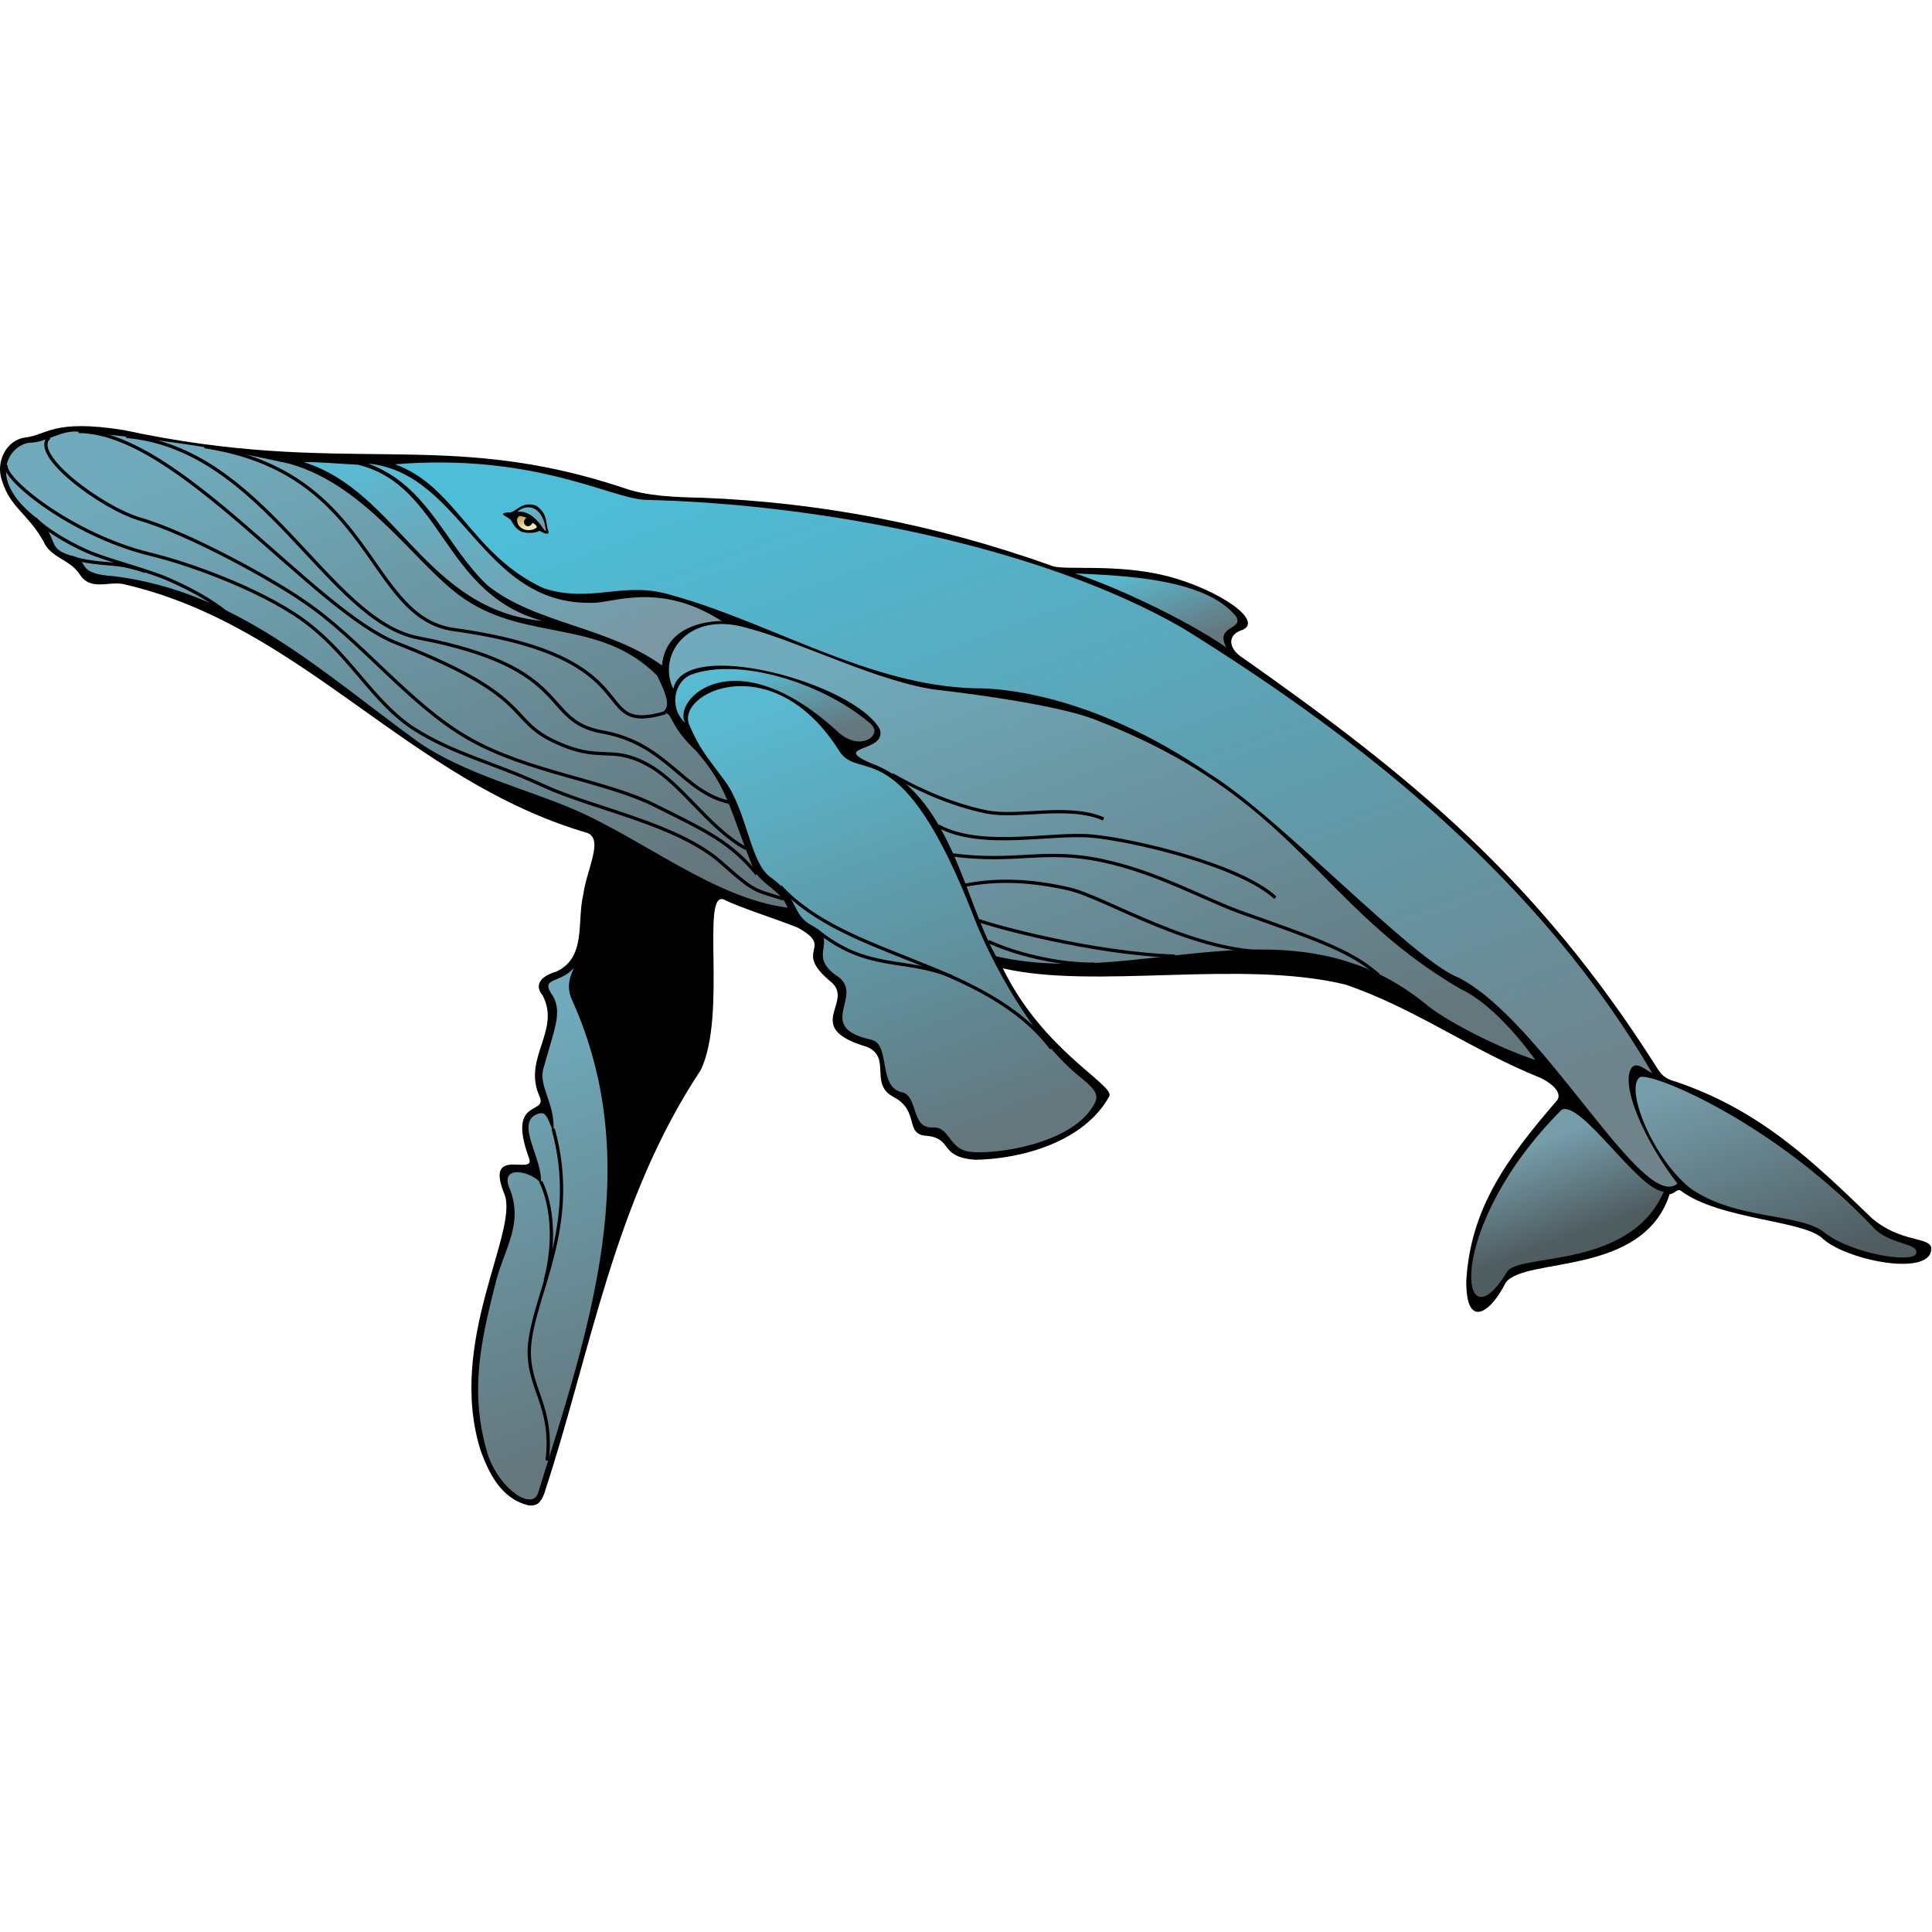 <?xml version="1.0" encoding="UTF-8" standalone="no"?>
<!-- Generator: Adobe Illustrator 10.0, SVG Export Plug-In . SVG Version: 3.0.0 Build 77)  -->

<svg
   xmlns:ns5="http://ns.adobe.com/SaveForWeb/1.0/"
   xmlns:ns4="http://ns.adobe.com/Variables/1.0/"
   xmlns:ns3="http://ns.adobe.com/AdobeIllustrator/10.0/"
   xmlns:a="http://ns.adobe.com/AdobeSVGViewerExtensions/3.0/"
   xmlns:dc="http://purl.org/dc/elements/1.1/"
   xmlns:cc="http://creativecommons.org/ns#"
   xmlns:rdf="http://www.w3.org/1999/02/22-rdf-syntax-ns#"
   xmlns:svg="http://www.w3.org/2000/svg"
   xmlns="http://www.w3.org/2000/svg"
   xmlns:sodipodi="http://sodipodi.sourceforge.net/DTD/sodipodi-0.dtd"
   xmlns:inkscape="http://www.inkscape.org/namespaces/inkscape"
   ns3:viewOrigin="59.2236 540.0425"
   ns3:rulerOrigin="0 0"
   ns3:pageBounds="0 792 612 0"
   width="128"
   height="128"
   viewBox="0 0 128 128"
   overflow="visible"
   enable-background="new 0 0 507.713 283.735"
   xml:space="preserve"
   version="1.1"
   id="svg150"
   sodipodi:docname="whale.svg"
   inkscape:version="0.92.2 (5c3e80d, 2017-08-06)"
   style="overflow:visible"><defs
     id="defs154"><linearGradient
       id="XMLID_1_"
       gradientUnits="userSpaceOnUse"
       x1="-418.544"
       y1="1246.441"
       x2="-418.544"
       y2="640.3"
       gradientTransform="matrix(0.582,-0.215,0.215,0.582,293.436,-527.098)"><stop
         offset="0.12"
         style="stop-color:#000000"
         id="stop4" /><stop
         offset="0.88"
         style="stop-color:#000000"
         id="stop6" /><a:midPointStop
         offset="0.12"
         style="stop-color:#000000" /><a:midPointStop
         offset="0.5"
         style="stop-color:#000000" /><a:midPointStop
         offset="0.88"
         style="stop-color:#000000" /></linearGradient><linearGradient
       id="XMLID_2_"
       gradientUnits="userSpaceOnUse"
       x1="-619.659"
       y1="939.414"
       x2="-619.659"
       y2="643.025"
       gradientTransform="matrix(0.582,-0.215,0.215,0.582,293.436,-527.098)"><stop
         offset="0.1"
         style="stop-color:#64777D"
         id="stop11" /><stop
         offset="0.9"
         style="stop-color:#6FABBC"
         id="stop13" /><a:midPointStop
         offset="0.1"
         style="stop-color:#64777D" /><a:midPointStop
         offset="0.5"
         style="stop-color:#64777D" /><a:midPointStop
         offset="0.9"
         style="stop-color:#6FABBC" /></linearGradient><linearGradient
       id="XMLID_3_"
       gradientUnits="userSpaceOnUse"
       x1="-587.044"
       y1="789.475"
       x2="-587.044"
       y2="691.322"
       gradientTransform="matrix(0.582,-0.215,0.215,0.582,293.436,-527.098)"><stop
         offset="0.09"
         style="stop-color:#7A97A3"
         id="stop18" /><stop
         offset="0.91"
         style="stop-color:#59BBD2"
         id="stop20" /><a:midPointStop
         offset="0.09"
         style="stop-color:#7A97A3" /><a:midPointStop
         offset="0.5"
         style="stop-color:#7A97A3" /><a:midPointStop
         offset="0.91"
         style="stop-color:#59BBD2" /></linearGradient><linearGradient
       id="XMLID_4_"
       gradientUnits="userSpaceOnUse"
       x1="-538.759"
       y1="824.747"
       x2="-538.759"
       y2="701.36"
       gradientTransform="matrix(0.582,-0.215,0.215,0.582,293.436,-527.098)"><stop
         offset="0.11"
         style="stop-color:#7A97A3"
         id="stop25" /><stop
         offset="0.89"
         style="stop-color:#59BBD2"
         id="stop27" /><a:midPointStop
         offset="0.11"
         style="stop-color:#7A97A3" /><a:midPointStop
         offset="0.5"
         style="stop-color:#7A97A3" /><a:midPointStop
         offset="0.89"
         style="stop-color:#59BBD2" /></linearGradient><linearGradient
       id="XMLID_5_"
       gradientUnits="userSpaceOnUse"
       x1="-381.883"
       y1="1179.98"
       x2="-381.883"
       y2="705.587"
       gradientTransform="matrix(0.582,-0.215,0.215,0.582,293.436,-527.098)"><stop
         offset="0.1"
         style="stop-color:#6F838B"
         id="stop32" /><stop
         offset="0.9"
         style="stop-color:#4EBDD7"
         id="stop34" /><a:midPointStop
         offset="0.1"
         style="stop-color:#6F838B" /><a:midPointStop
         offset="0.5"
         style="stop-color:#6F838B" /><a:midPointStop
         offset="0.9"
         style="stop-color:#4EBDD7" /></linearGradient><linearGradient
       id="XMLID_6_"
       gradientUnits="userSpaceOnUse"
       x1="-543.069"
       y1="755.491"
       x2="-543.069"
       y2="740.902"
       gradientTransform="matrix(0.582,-0.215,0.215,0.582,293.436,-527.098)"><stop
         offset="0.1"
         style="stop-color:#000000"
         id="stop39" /><stop
         offset="0.9"
         style="stop-color:#000000"
         id="stop41" /><a:midPointStop
         offset="0.1"
         style="stop-color:#000000" /><a:midPointStop
         offset="0.5"
         style="stop-color:#000000" /><a:midPointStop
         offset="0.9"
         style="stop-color:#000000" /></linearGradient><linearGradient
       id="XMLID_7_"
       gradientUnits="userSpaceOnUse"
       x1="-540.783"
       y1="754.197"
       x2="-540.783"
       y2="741.905"
       gradientTransform="matrix(0.582,-0.215,0.215,0.582,293.436,-527.098)"><stop
         offset="0.07"
         style="stop-color:#7A97A3"
         id="stop46" /><stop
         offset="0.93"
         style="stop-color:#59BBD2"
         id="stop48" /><a:midPointStop
         offset="0.07"
         style="stop-color:#7A97A3" /><a:midPointStop
         offset="0.5"
         style="stop-color:#7A97A3" /><a:midPointStop
         offset="0.93"
         style="stop-color:#59BBD2" /></linearGradient><linearGradient
       id="XMLID_8_"
       gradientUnits="userSpaceOnUse"
       x1="-543.218"
       y1="751.593"
       x2="-543.218"
       y2="744.428"
       gradientTransform="matrix(0.582,-0.215,0.215,0.582,293.436,-527.098)"><stop
         offset="0.11"
         style="stop-color:#F0E8B4"
         id="stop53" /><stop
         offset="0.89"
         style="stop-color:#BEA458"
         id="stop55" /><a:midPointStop
         offset="0.11"
         style="stop-color:#F0E8B4" /><a:midPointStop
         offset="0.5"
         style="stop-color:#F0E8B4" /><a:midPointStop
         offset="0.89"
         style="stop-color:#BEA458" /></linearGradient><linearGradient
       id="XMLID_9_"
       gradientUnits="userSpaceOnUse"
       x1="-365.371"
       y1="1109.83"
       x2="-365.371"
       y2="815.476"
       gradientTransform="matrix(0.582,-0.215,0.215,0.582,293.436,-527.098)"><stop
         offset="0.11"
         style="stop-color:#64777D"
         id="stop60" /><stop
         offset="0.89"
         style="stop-color:#6FABBC"
         id="stop62" /><a:midPointStop
         offset="0.11"
         style="stop-color:#64777D" /><a:midPointStop
         offset="0.5"
         style="stop-color:#64777D" /><a:midPointStop
         offset="0.89"
         style="stop-color:#6FABBC" /></linearGradient><linearGradient
       id="XMLID_10_"
       gradientUnits="userSpaceOnUse"
       x1="-473.236"
       y1="884.328"
       x2="-473.236"
       y2="832.674"
       gradientTransform="matrix(0.582,-0.215,0.215,0.582,293.436,-527.098)"><stop
         offset="0.14"
         style="stop-color:#64777D"
         id="stop67" /><stop
         offset="0.86"
         style="stop-color:#59BBD2"
         id="stop69" /><a:midPointStop
         offset="0.14"
         style="stop-color:#64777D" /><a:midPointStop
         offset="0.5"
         style="stop-color:#64777D" /><a:midPointStop
         offset="0.86"
         style="stop-color:#59BBD2" /></linearGradient><linearGradient
       id="XMLID_11_"
       gradientUnits="userSpaceOnUse"
       x1="-454.625"
       y1="1069.685"
       x2="-454.625"
       y2="842.519"
       gradientTransform="matrix(0.582,-0.215,0.215,0.582,293.436,-527.098)"><stop
         offset="0.05"
         style="stop-color:#64777D"
         id="stop74" /><stop
         offset="0.95"
         style="stop-color:#59BBD2"
         id="stop76" /><a:midPointStop
         offset="0.05"
         style="stop-color:#64777D" /><a:midPointStop
         offset="0.5"
         style="stop-color:#64777D" /><a:midPointStop
         offset="0.95"
         style="stop-color:#59BBD2" /></linearGradient><linearGradient
       id="XMLID_12_"
       gradientUnits="userSpaceOnUse"
       x1="-303.875"
       y1="900.576"
       x2="-303.875"
       y2="848.924"
       gradientTransform="matrix(0.582,-0.215,0.215,0.582,293.436,-527.098)"><stop
         offset="0.13"
         style="stop-color:#64777D"
         id="stop81" /><stop
         offset="0.87"
         style="stop-color:#59BBD2"
         id="stop83" /><a:midPointStop
         offset="0.13"
         style="stop-color:#64777D" /><a:midPointStop
         offset="0.5"
         style="stop-color:#64777D" /><a:midPointStop
         offset="0.87"
         style="stop-color:#59BBD2" /></linearGradient><linearGradient
       id="XMLID_13_"
       gradientUnits="userSpaceOnUse"
       x1="-642.66"
       y1="1136.73"
       x2="-642.66"
       y2="931.882"
       gradientTransform="matrix(0.582,-0.215,0.215,0.582,293.436,-527.098)"><stop
         offset="0.06"
         style="stop-color:#64777D"
         id="stop88" /><stop
         offset="0.94"
         style="stop-color:#6FABBC"
         id="stop90" /><a:midPointStop
         offset="0.06"
         style="stop-color:#64777D" /><a:midPointStop
         offset="0.5"
         style="stop-color:#64777D" /><a:midPointStop
         offset="0.94"
         style="stop-color:#6FABBC" /></linearGradient><linearGradient
       id="XMLID_14_"
       gradientUnits="userSpaceOnUse"
       x1="-143.021"
       y1="1243.31"
       x2="-143.021"
       y2="1132.024"
       gradientTransform="matrix(0.582,-0.215,0.215,0.582,293.436,-527.098)"><stop
         offset="0.09"
         style="stop-color:#4F5C60"
         id="stop95" /><stop
         offset="0.91"
         style="stop-color:#759DAA"
         id="stop97" /><a:midPointStop
         offset="0.09"
         style="stop-color:#4F5C60" /><a:midPointStop
         offset="0.5"
         style="stop-color:#4F5C60" /><a:midPointStop
         offset="0.91"
         style="stop-color:#759DAA" /></linearGradient><linearGradient
       id="XMLID_15_"
       gradientUnits="userSpaceOnUse"
       x1="-234.786"
       y1="1196.257"
       x2="-234.786"
       y2="1133.477"
       gradientTransform="matrix(0.582,-0.215,0.215,0.582,293.436,-527.098)"><stop
         offset="0.16"
         style="stop-color:#4F5C60"
         id="stop102" /><stop
         offset="0.84"
         style="stop-color:#759DAA"
         id="stop104" /><a:midPointStop
         offset="0.16"
         style="stop-color:#4F5C60" /><a:midPointStop
         offset="0.5"
         style="stop-color:#4F5C60" /><a:midPointStop
         offset="0.84"
         style="stop-color:#759DAA" /></linearGradient></defs><sodipodi:namedview
     pagecolor="#ffffff"
     bordercolor="#666666"
     borderopacity="1"
     objecttolerance="10"
     gridtolerance="10"
     guidetolerance="10"
     inkscape:pageopacity="0"
     inkscape:pageshadow="2"
     inkscape:window-width="1920"
     inkscape:window-height="1025"
     id="namedview152"
     showgrid="false"
     inkscape:zoom="2.4344462"
     inkscape:cx="91.660442"
     inkscape:cy="28.755745"
     inkscape:window-x="-8"
     inkscape:window-y="-8"
     inkscape:window-maximized="1"
     inkscape:current-layer="svg150"
     fit-margin-top="0"
     fit-margin-left="0"
     fit-margin-right="0"
     fit-margin-bottom="0" /><g
     id="g1307"
     transform="matrix(0.252,0,0,0.252,0.008,28.231)"><path
       inkscape:connector-curvature="0"
       style="clip-rule:evenodd;fill:url(#XMLID_1_);fill-rule:evenodd;stroke:#000000;stroke-width:0;stroke-linejoin:bevel;stroke-miterlimit:2.414"
       id="path9"
       d="m 6.611,2.997 c 5.712,-0.629 7.182,-4.931 25.854,-1.962 58.343,12.596 83.67,-0.71 131.538,15.237 5.854,2.118 13.309,2.417 20.707,2.566 30.264,1.216 60.644,6.76 91.777,17.884 3.025,1.328 16.787,-0.704 30.285,2.695 13.42,3.428 26.549,12.208 19.149,14.42 -3.404,1.435 -2.823,4.894 0.909,7.184 43.39,30.543 77.044,57.696 108.498,107.257 1.371,2.29 2.365,3.322 5.27,4.083 22.012,7.503 35.563,20.501 51.475,35.857 7.555,6.472 15,4.855 15.64,7.766 0.513,7.765 -21.569,3.607 -28.351,-2.187 -4.68,-5.089 -27.118,-5.003 -37.516,-12.786 -0.929,-0.617 -1.76,0.917 -2.901,0.898 -7.043,21.843 -38.172,16.398 -43.136,23.308 -4.064,8.149 -10.494,12.278 -10.342,-0.545 1.127,-18.688 10.224,-31.671 23.948,-47.507 1.208,-1.932 -1.334,-4.314 -4.313,-5.748 -18.824,-7.633 -33.001,-18.298 -51.42,-24.598 -27.38,-6.656 -65.85,1.373 -90.059,-4.269 10.569,21.706 29.33,30.586 28.003,33.614 -6.588,11.967 -22.912,16.521 -35.256,16.718 -9.622,-0.724 -5.782,-5.465 -12.554,-6.282 -6.286,-0.211 -1.844,-6.4 -8.843,-10.191 -6.675,-3.391 -0.444,-10.418 -7.073,-13.209 -17.263,-5.064 -3.259,-11.647 -9.35,-16.997 -10.663,-8.732 1.219,-8.758 -8.795,-14.319 -5.155,-2.116 -15.353,-5.336 -19.229,-7.311 -6.569,-3.34 0.751,30.147 -6.347,44.751 -22.942,34.632 -28.816,74.052 -41.187,111.5 -1.028,2.655 -2.257,3.11 -4.082,2.91 -7.19,-1.709 -10.394,-8.479 -12.528,-14.248 -9.136,-28.705 10.224,-57.9 6.167,-67.681 -5.327,-12.977 8.551,-4.301 6.461,-9.472 -5.983,-16.408 5.536,-10.793 2.625,-16.534 -4.083,-9.854 5.775,-17 1.016,-26.078 -1.891,-2.275 -1.428,-4.805 3.53,-6.292 8,-3.66 5.413,-13.018 7.122,-20.207 0.875,-6.619 5.293,-14.288 1.262,-16.205 C 107.131,93.183 79.86,52.567 32.7,41.603 28.645,40.567 23.738,43.608 20.831,38.826 17.923,34.744 13.279,34.714 11.34,30.186 7.292,23.027 2.673,21.415 0.525,14.429 -1.354,9.352 1.752,3.568 6.611,2.997 Z"
       stroke-miterlimit="2.414"
       ns3:knockout="Off" /><path
       inkscape:connector-curvature="0"
       style="clip-rule:evenodd;fill:url(#XMLID_2_);fill-rule:evenodd;stroke:#000000;stroke-width:0;stroke-linejoin:bevel;stroke-miterlimit:2.414"
       id="path16"
       d="m 8.161,4.346 c 4.146,-0.136 7.933,-3.372 12.487,-2.872 18.869,1.848 33.191,3.455 55.3,8.387 20.839,5.753 33.873,27.51 46.362,35.74 16.497,11.032 35.525,5.04 50.412,19.989 3.387,6.791 3.046,8.23 1.483,9.681 3.042,0.186 1.054,2.845 8.843,10.192 8.546,9.864 8.676,15.411 15.162,31.284 2.258,3.973 7.154,5.396 8.805,9.855 -19.069,-2.385 -37.974,-18.035 -56.259,-25.866 C 138.887,95.597 121.833,91.329 109.939,83.052 83.976,64.158 62.184,43.543 29.985,39.46 18.988,38.807 24.081,35.088 18.521,33.997 11.658,31.992 16.141,29.458 8.92,23.649 -4.057,13.15 3.026,4.41 8.161,4.346 Z"
       stroke-miterlimit="2.414"
       ns3:knockout="Off" /><path
       inkscape:connector-curvature="0"
       style="clip-rule:evenodd;fill:url(#XMLID_3_);fill-rule:evenodd;stroke:#000000;stroke-width:0;stroke-linejoin:bevel;stroke-miterlimit:2.414"
       id="path23"
       d="m 79.828,9.476 c 4.251,-0.088 8.989,0.432 14.239,0.675 22.49,5.492 22.25,33.908 48.506,41.066 C 111.865,48.329 104.517,17.126 79.828,9.476 Z"
       stroke-miterlimit="2.414"
       ns3:knockout="Off" /><path
       inkscape:connector-curvature="0"
       style="clip-rule:evenodd;fill:url(#XMLID_4_);fill-rule:evenodd;stroke:#000000;stroke-width:0;stroke-linejoin:bevel;stroke-miterlimit:2.414"
       id="path30"
       d="m 96.755,9.855 c 24.855,2.432 29.724,37.088 58.66,36.608 5.508,0.237 17.791,-5.794 34.298,4.794 C 185.951,51.25 174.939,52.44 174.01,62.926 160.033,52.8 140.728,51.9 128.208,41.931 117.074,31.452 112.612,15.616 96.755,9.855 Z"
       stroke-miterlimit="2.414"
       ns3:knockout="Off" /><path
       inkscape:connector-curvature="0"
       style="clip-rule:evenodd;fill:url(#XMLID_5_);fill-rule:evenodd;stroke:#000000;stroke-width:0;stroke-linejoin:bevel;stroke-miterlimit:2.414"
       id="path37"
       d="m 103.818,10.04 c 36.664,-2.989 56.744,8.99 65.707,9.346 46.291,1.053 104.41,12.334 141.457,33.771 49.33,30.533 94.515,67.582 123.369,116.966 -1.79,-0.82 -3.94,-3.085 -5.366,-1.508 -3.303,4.544 3.654,19.803 11.995,30.531 -9.188,7.773 -35.255,-42.82 -57.652,-54.205 C 371.429,140.427 335.779,102.209 317.861,91.355 286.973,70.262 262.67,68.85 256.316,68.929 228.536,68.279 202.619,51.642 176.624,44.474 163.963,40.503 155.606,46.743 142.888,42.618 124.03,33.948 119.858,15.821 103.818,10.04 Z"
       stroke-miterlimit="2.414"
       ns3:knockout="Off" /><path
       inkscape:connector-curvature="0"
       style="clip-rule:evenodd;fill:url(#XMLID_6_);fill-rule:evenodd;stroke:#000000;stroke-width:0;stroke-linejoin:bevel;stroke-miterlimit:2.414"
       id="path44"
       d="m 133.494,22.665 c 1.938,0.507 3.295,-3.144 7.388,-1.774 3.234,2.127 2.495,4.849 3.196,6.512 0.533,1.203 -0.638,1.111 -2.227,0.125 -0.865,0.494 -3.343,0.889 -5.03,0.113 -1.875,-1.056 -2.051,-2.477 -2.721,-3.102 -1.07,-1.003 -3.342,-1.475 -0.606,-1.874 z"
       stroke-miterlimit="2.414"
       ns3:knockout="Off" /><path
       inkscape:connector-curvature="0"
       style="clip-rule:evenodd;fill:url(#XMLID_7_);fill-rule:evenodd;stroke:#000000;stroke-width:0;stroke-linejoin:bevel;stroke-miterlimit:2.414"
       id="path51"
       d="m 135.981,22.533 c 2.263,-2.15 6.427,-1.769 7.429,4.244 0.475,3.409 -2.082,-4.913 -7.429,-4.244 z"
       stroke-miterlimit="2.414"
       ns3:knockout="Off" /><path
       inkscape:connector-curvature="0"
       style="clip-rule:evenodd;fill:url(#XMLID_8_);fill-rule:evenodd;stroke:#000000;stroke-width:0;stroke-linejoin:bevel;stroke-miterlimit:2.414"
       id="path58"
       d="m 136.638,23.601 c 0,0 1.122,0.195 1.755,0.485 -1.801,1.279 0.501,3.487 1.548,1.351 0.498,0.165 1.005,0.589 1.204,1.129 -0.676,0.774 -2.711,1.177 -4.012,0.26 -1.188,-0.609 -1.802,-2.742 -0.495,-3.225 z"
       stroke-miterlimit="2.414"
       ns3:knockout="Off" /><path
       inkscape:connector-curvature="0"
       style="clip-rule:evenodd;fill:url(#XMLID_9_);fill-rule:evenodd;stroke:#000000;stroke-width:0;stroke-linejoin:bevel;stroke-miterlimit:2.414"
       id="path65"
       d="m 196.519,53.111 c 13.843,3.621 35.187,14.519 50.267,16.284 7.653,0.84 29.982,3.768 40.169,7.43 54.038,20.572 58.723,48.827 96.965,71.134 9.299,4.34 18.182,16.527 19.681,18.682 -10.072,-3.354 -23.659,-10.304 -29.024,-14.876 -35.385,-28.521 -75.226,-3.638 -112.74,-12.398 -8.504,-14.952 -12.048,-43.191 -32.945,-50.76 -10.739,-4.682 4.398,-2.763 2.38,-8.923 -6.675,-12.13 -51.44,-24.418 -54.284,-10.601 -4.338,-8.887 3.784,-20.724 19.531,-15.972 z"
       stroke-miterlimit="2.414"
       ns3:knockout="Off" /><path
       inkscape:connector-curvature="0"
       style="clip-rule:evenodd;fill:url(#XMLID_10_);fill-rule:evenodd;stroke:#000000;stroke-width:0;stroke-linejoin:bevel;stroke-miterlimit:2.414"
       id="path72"
       d="m 181.792,65.294 c 12.515,-4.456 33.871,1.979 46.618,12.562 2.37,1.921 1.404,3.327 0.268,4.273 -3.003,1.81 -6.353,0.077 -8.036,-1.399 -27.452,-25.512 -44.107,-8.857 -40.507,-2.669 -4.492,-4.109 -2.802,-11.117 1.657,-12.767 z"
       stroke-miterlimit="2.414"
       ns3:knockout="Off" /><path
       inkscape:connector-curvature="0"
       style="clip-rule:evenodd;fill:url(#XMLID_11_);fill-rule:evenodd;stroke:#000000;stroke-width:0;stroke-linejoin:bevel;stroke-miterlimit:2.414"
       id="path79"
       d="m 220.64,85.453 c 5.28,8.363 16.303,-6.033 35.671,44.416 4.044,10.22 14.796,31.246 28.082,41.632 4.37,3.54 4.518,4.884 2.789,7.536 -6.215,9.904 -25.871,12.546 -32.203,11.739 -5.649,-0.619 -5.171,-6.654 -9.885,-6.396 -5.596,0.233 -3.736,-7.974 -7.771,-9.188 -6.838,-1.229 -2.938,-12.901 -8.471,-13.915 -14.764,-3.279 -1.697,-11.438 -8.451,-16.456 -8.775,-5.76 0.453,-9.175 -6.823,-13.477 -5.534,-2.671 -3.49,-7.539 -11.24,-12.889 -5.241,-4.007 -5.961,-17.291 -11.904,-25.321 -4.236,-5.777 -6.462,-8.013 -9.245,-14.589 -3.649,-8.442 22.018,-20.827 39.451,6.908 z"
       stroke-miterlimit="2.414"
       ns3:knockout="Off" /><path
       inkscape:connector-curvature="0"
       style="clip-rule:evenodd;fill:url(#XMLID_12_);fill-rule:evenodd;stroke:#000000;stroke-width:0;stroke-linejoin:bevel;stroke-miterlimit:2.414"
       id="path86"
       d="m 282.649,38.727 c 12.549,0.6 34.207,1.242 42.32,11.354 2.009,3.541 -5.711,2.288 -2.588,8.126 -10.937,-7.581 -29.374,-16.058 -39.732,-19.48 z"
       stroke-miterlimit="2.414"
       ns3:knockout="Off" /><path
       inkscape:connector-curvature="0"
       style="clip-rule:evenodd;fill:url(#XMLID_13_);fill-rule:evenodd;stroke:#000000;stroke-width:0;stroke-linejoin:bevel;stroke-miterlimit:2.414"
       id="path93"
       d="m 150.873,142.394 c -0.747,1.764 -2.161,4.559 -0.67,8.118 19.593,43.023 4.893,86.231 -8.799,130.03 -1.411,4.458 -9.825,-0.563 -13.172,-10.076 -5.033,-16.672 -1.74,-30.222 2.118,-45.548 2.283,-8.716 7.11,-15.048 3.78,-24.042 -3.376,-7.232 6.202,-4.745 8.011,-1.742 0.708,-6.121 -6.25,-14.998 -1.649,-17.926 3.009,-1.551 3.167,0.054 4.971,4.455 0.629,-7.751 -4.237,-12.156 -2.506,-17.169 2.711,-9.923 4.927,-14.324 2.317,-18.782 -3.588,-4.967 2.104,-3.049 5.599,-7.318 z"
       stroke-miterlimit="2.414"
       ns3:knockout="Off" /><path
       inkscape:connector-curvature="0"
       style="clip-rule:evenodd;fill:url(#XMLID_14_);fill-rule:evenodd;stroke:#000000;stroke-width:0;stroke-linejoin:bevel;stroke-miterlimit:2.414"
       id="path100"
       d="m 493.031,211.275 c 4.78,4.174 11.424,3.465 10.711,6.264 -0.798,2.569 -16.517,0.254 -23.94,-5.394 -6.665,-5.486 -23.374,-3.15 -35.619,-11.908 -10.079,-8.335 -17.103,-26.372 -13.041,-29.099 3.383,-1.251 35.839,12.267 61.889,40.137 z"
       stroke-miterlimit="2.414"
       ns3:knockout="Off" /><path
       inkscape:connector-curvature="0"
       style="clip-rule:evenodd;fill:url(#XMLID_15_);fill-rule:evenodd;stroke:#000000;stroke-width:0;stroke-linejoin:bevel;stroke-miterlimit:2.414"
       id="path107"
       d="m 437.393,201.261 c -8.977,20.635 -38.467,16.072 -41.233,21.119 -12.527,20.72 -16.744,-11.465 14.379,-42.656 5.211,-2.454 20.176,21.211 26.854,21.537 z"
       stroke-miterlimit="2.414"
       ns3:knockout="Off" /><path
       style="clip-rule:evenodd;fill:none;fill-rule:evenodd;stroke:#000000;stroke-width:0.864;stroke-linejoin:bevel;stroke-miterlimit:2.414"
       inkscape:connector-curvature="0"
       id="path109"
       d="m 145.38,184.73 c 7.193,25.58 -5.274,43.398 -6.239,57.568 -0.507,10.679 6.411,15.2 4.678,29.653"
       stroke-miterlimit="2.414"
       ns3:knockout="Off" /><path
       style="clip-rule:evenodd;fill:none;fill-rule:evenodd;stroke:#000000;stroke-width:0.864;stroke-linejoin:bevel;stroke-miterlimit:2.414"
       inkscape:connector-curvature="0"
       id="path111"
       d="m 142.123,198.614 c 0,0 5.429,9.708 1.213,25.955"
       stroke-miterlimit="2.414"
       ns3:knockout="Off" /><path
       style="clip-rule:evenodd;fill:none;fill-rule:evenodd;stroke:#000000;stroke-width:0.864;stroke-linejoin:bevel;stroke-miterlimit:2.414"
       inkscape:connector-curvature="0"
       id="path113"
       d="m 205.121,121.01 c 17.594,19.193 53.64,19.495 71.284,42.603"
       stroke-miterlimit="2.414"
       ns3:knockout="Off" /><path
       style="clip-rule:evenodd;fill:none;fill-rule:evenodd;stroke:#000000;stroke-width:0.864;stroke-linejoin:bevel;stroke-miterlimit:2.414"
       inkscape:connector-curvature="0"
       id="path115"
       d="m 214.496,132.404 c 13.57,11.151 23.27,7.125 35.686,12.323"
       stroke-miterlimit="2.414"
       ns3:knockout="Off" /><path
       style="clip-rule:evenodd;fill:none;fill-rule:evenodd;stroke:#000000;stroke-width:0.864;stroke-linejoin:bevel;stroke-miterlimit:2.414"
       inkscape:connector-curvature="0"
       id="path117"
       d="m 53.75,5.399 c 44.713,6.71 42.619,44.992 65.627,48.106 53.089,7.372 34.533,27.875 55.558,21.844"
       stroke-miterlimit="2.414"
       ns3:knockout="Off" /><path
       style="clip-rule:evenodd;fill:none;fill-rule:evenodd;stroke:#000000;stroke-width:0.864;stroke-linejoin:bevel;stroke-miterlimit:2.414"
       inkscape:connector-curvature="0"
       id="path119"
       d="m 33.167,2.699 c 36.293,3.095 52.899,48.444 76.786,52.982 41.587,7.955 31.795,21.896 48.597,24.771 16.78,3.057 20.882,15.791 33.24,18.473"
       stroke-miterlimit="2.414"
       ns3:knockout="Off" /><path
       style="clip-rule:evenodd;fill:none;fill-rule:evenodd;stroke:#000000;stroke-width:0.864;stroke-linejoin:bevel;stroke-miterlimit:2.414"
       inkscape:connector-curvature="0"
       id="path121"
       d="m 20.62,1.396 c 26.257,0.076 62.001,47.524 84.039,55.808 35.583,13.937 28.533,19.692 40.762,25.571 12.23,5.879 14.824,1.072 24.112,5.854 9.441,4.723 16.403,16.923 26.573,22.428"
       stroke-miterlimit="2.414"
       ns3:knockout="Off" /><path
       style="clip-rule:evenodd;fill:none;fill-rule:evenodd;stroke:#000000;stroke-width:0.864;stroke-linejoin:bevel;stroke-miterlimit:2.414"
       inkscape:connector-curvature="0"
       id="path123"
       d="M 12.917,3.023 C 7.764,7.29 26.436,21.364 36.758,24.452 49.17,27.989 71.231,40.11 79.459,45.808 c 15.062,9.989 28.057,27.388 43.68,36.292 15.653,8.984 36.085,11.042 49.329,17.768 13.292,6.623 19.613,9.529 26.478,17.918"
       stroke-miterlimit="2.414"
       ns3:knockout="Off" /><path
       style="clip-rule:evenodd;fill:none;fill-rule:evenodd;stroke:#000000;stroke-width:0.864;stroke-linejoin:bevel;stroke-miterlimit:2.414"
       inkscape:connector-curvature="0"
       id="path125"
       d="m 1.58,10.191 c -1.052,3.537 17.205,18.376 37.604,23.417 12.291,2.971 31.76,10.455 42.013,18.552 11.152,8.637 17.203,20.737 27.646,27.452 10.518,6.687 20.833,8.814 34.137,14.996 13.485,6.2 35.505,9.943 47.138,20.588 8.47,7.533 8.234,6.658 15.785,9.109"
       stroke-miterlimit="2.414"
       ns3:knockout="Off" /><path
       style="clip-rule:evenodd;fill:none;fill-rule:evenodd;stroke:#000000;stroke-width:0.864;stroke-linejoin:bevel;stroke-miterlimit:2.414"
       inkscape:connector-curvature="0"
       id="path127"
       d="m 9.148,24.263 c 2.58,2.718 8.14,6.17 13.695,8.66 5.527,2.413 15.308,4.739 21.332,7.318 6.054,2.657 11.232,5.549 15.203,8.713"
       stroke-miterlimit="2.414"
       ns3:knockout="Off" /><path
       style="clip-rule:evenodd;fill:none;fill-rule:evenodd;stroke:#000000;stroke-width:0.864;stroke-linejoin:bevel;stroke-miterlimit:2.414"
       inkscape:connector-curvature="0"
       id="path129"
       d="m 18.72,34.536 c 4.8,1.634 10.894,1.564 13.532,2.075 2.714,0.482 5.991,1.542 6.049,1.695"
       stroke-miterlimit="2.414"
       ns3:knockout="Off" /><path
       style="clip-rule:evenodd;fill:none;fill-rule:evenodd;stroke:#000000;stroke-width:0.864;stroke-linejoin:bevel;stroke-miterlimit:2.414"
       inkscape:connector-curvature="0"
       id="path131"
       d="m 234.462,91.617 c 8.09,4.612 16.347,8.027 24.784,9.801 8.411,1.697 21.67,-2.163 30.857,1.871"
       stroke-miterlimit="2.414"
       ns3:knockout="Off" /><path
       style="clip-rule:evenodd;fill:none;fill-rule:evenodd;stroke:#000000;stroke-width:0.864;stroke-linejoin:bevel;stroke-miterlimit:2.414"
       inkscape:connector-curvature="0"
       id="path133"
       d="m 246.629,105.125 c 11.412,6.268 30.224,1.581 40.689,2.689 10.514,1.007 38.538,7.511 47.954,16.18"
       stroke-miterlimit="2.414"
       ns3:knockout="Off" /><path
       style="clip-rule:evenodd;fill:none;fill-rule:evenodd;stroke:#000000;stroke-width:0.864;stroke-linejoin:bevel;stroke-miterlimit:2.414"
       inkscape:connector-curvature="0"
       id="path135"
       d="m 362.371,144.304 c -7.16,-6.356 -16.733,-9.546 -34.662,-15.938 -10.493,-3.549 -22.956,-11.001 -38.211,-14.188 -15.255,-3.188 -22.259,0.805 -39.456,-1.487"
       stroke-miterlimit="2.414"
       ns3:knockout="Off" /><path
       style="clip-rule:evenodd;fill:none;fill-rule:evenodd;stroke:#000000;stroke-width:0.864;stroke-linejoin:bevel;stroke-miterlimit:2.414"
       inkscape:connector-curvature="0"
       id="path137"
       d="m 334.96,138.273 c -21.231,0.513 -44.237,-14.408 -54.063,-16.627 -9.829,-2.222 -18.637,-2.634 -27.272,-0.925"
       stroke-miterlimit="2.414"
       ns3:knockout="Off" /><path
       style="clip-rule:evenodd;fill:none;fill-rule:evenodd;stroke:#000000;stroke-width:0.864;stroke-linejoin:bevel;stroke-miterlimit:2.414"
       inkscape:connector-curvature="0"
       id="path139"
       d="m 257.221,129.969 c 3.47,1.34 29.782,8.653 51.649,9.389"
       stroke-miterlimit="2.414"
       ns3:knockout="Off" /><path
       style="clip-rule:evenodd;fill:none;fill-rule:evenodd;stroke:#000000;stroke-width:0.864;stroke-linejoin:bevel;stroke-miterlimit:2.414"
       inkscape:connector-curvature="0"
       id="path141"
       d="m 259.789,135.489 c 6.639,3.052 17.633,6.065 28.008,5.984"
       stroke-miterlimit="2.414"
       ns3:knockout="Off" /></g></svg>
